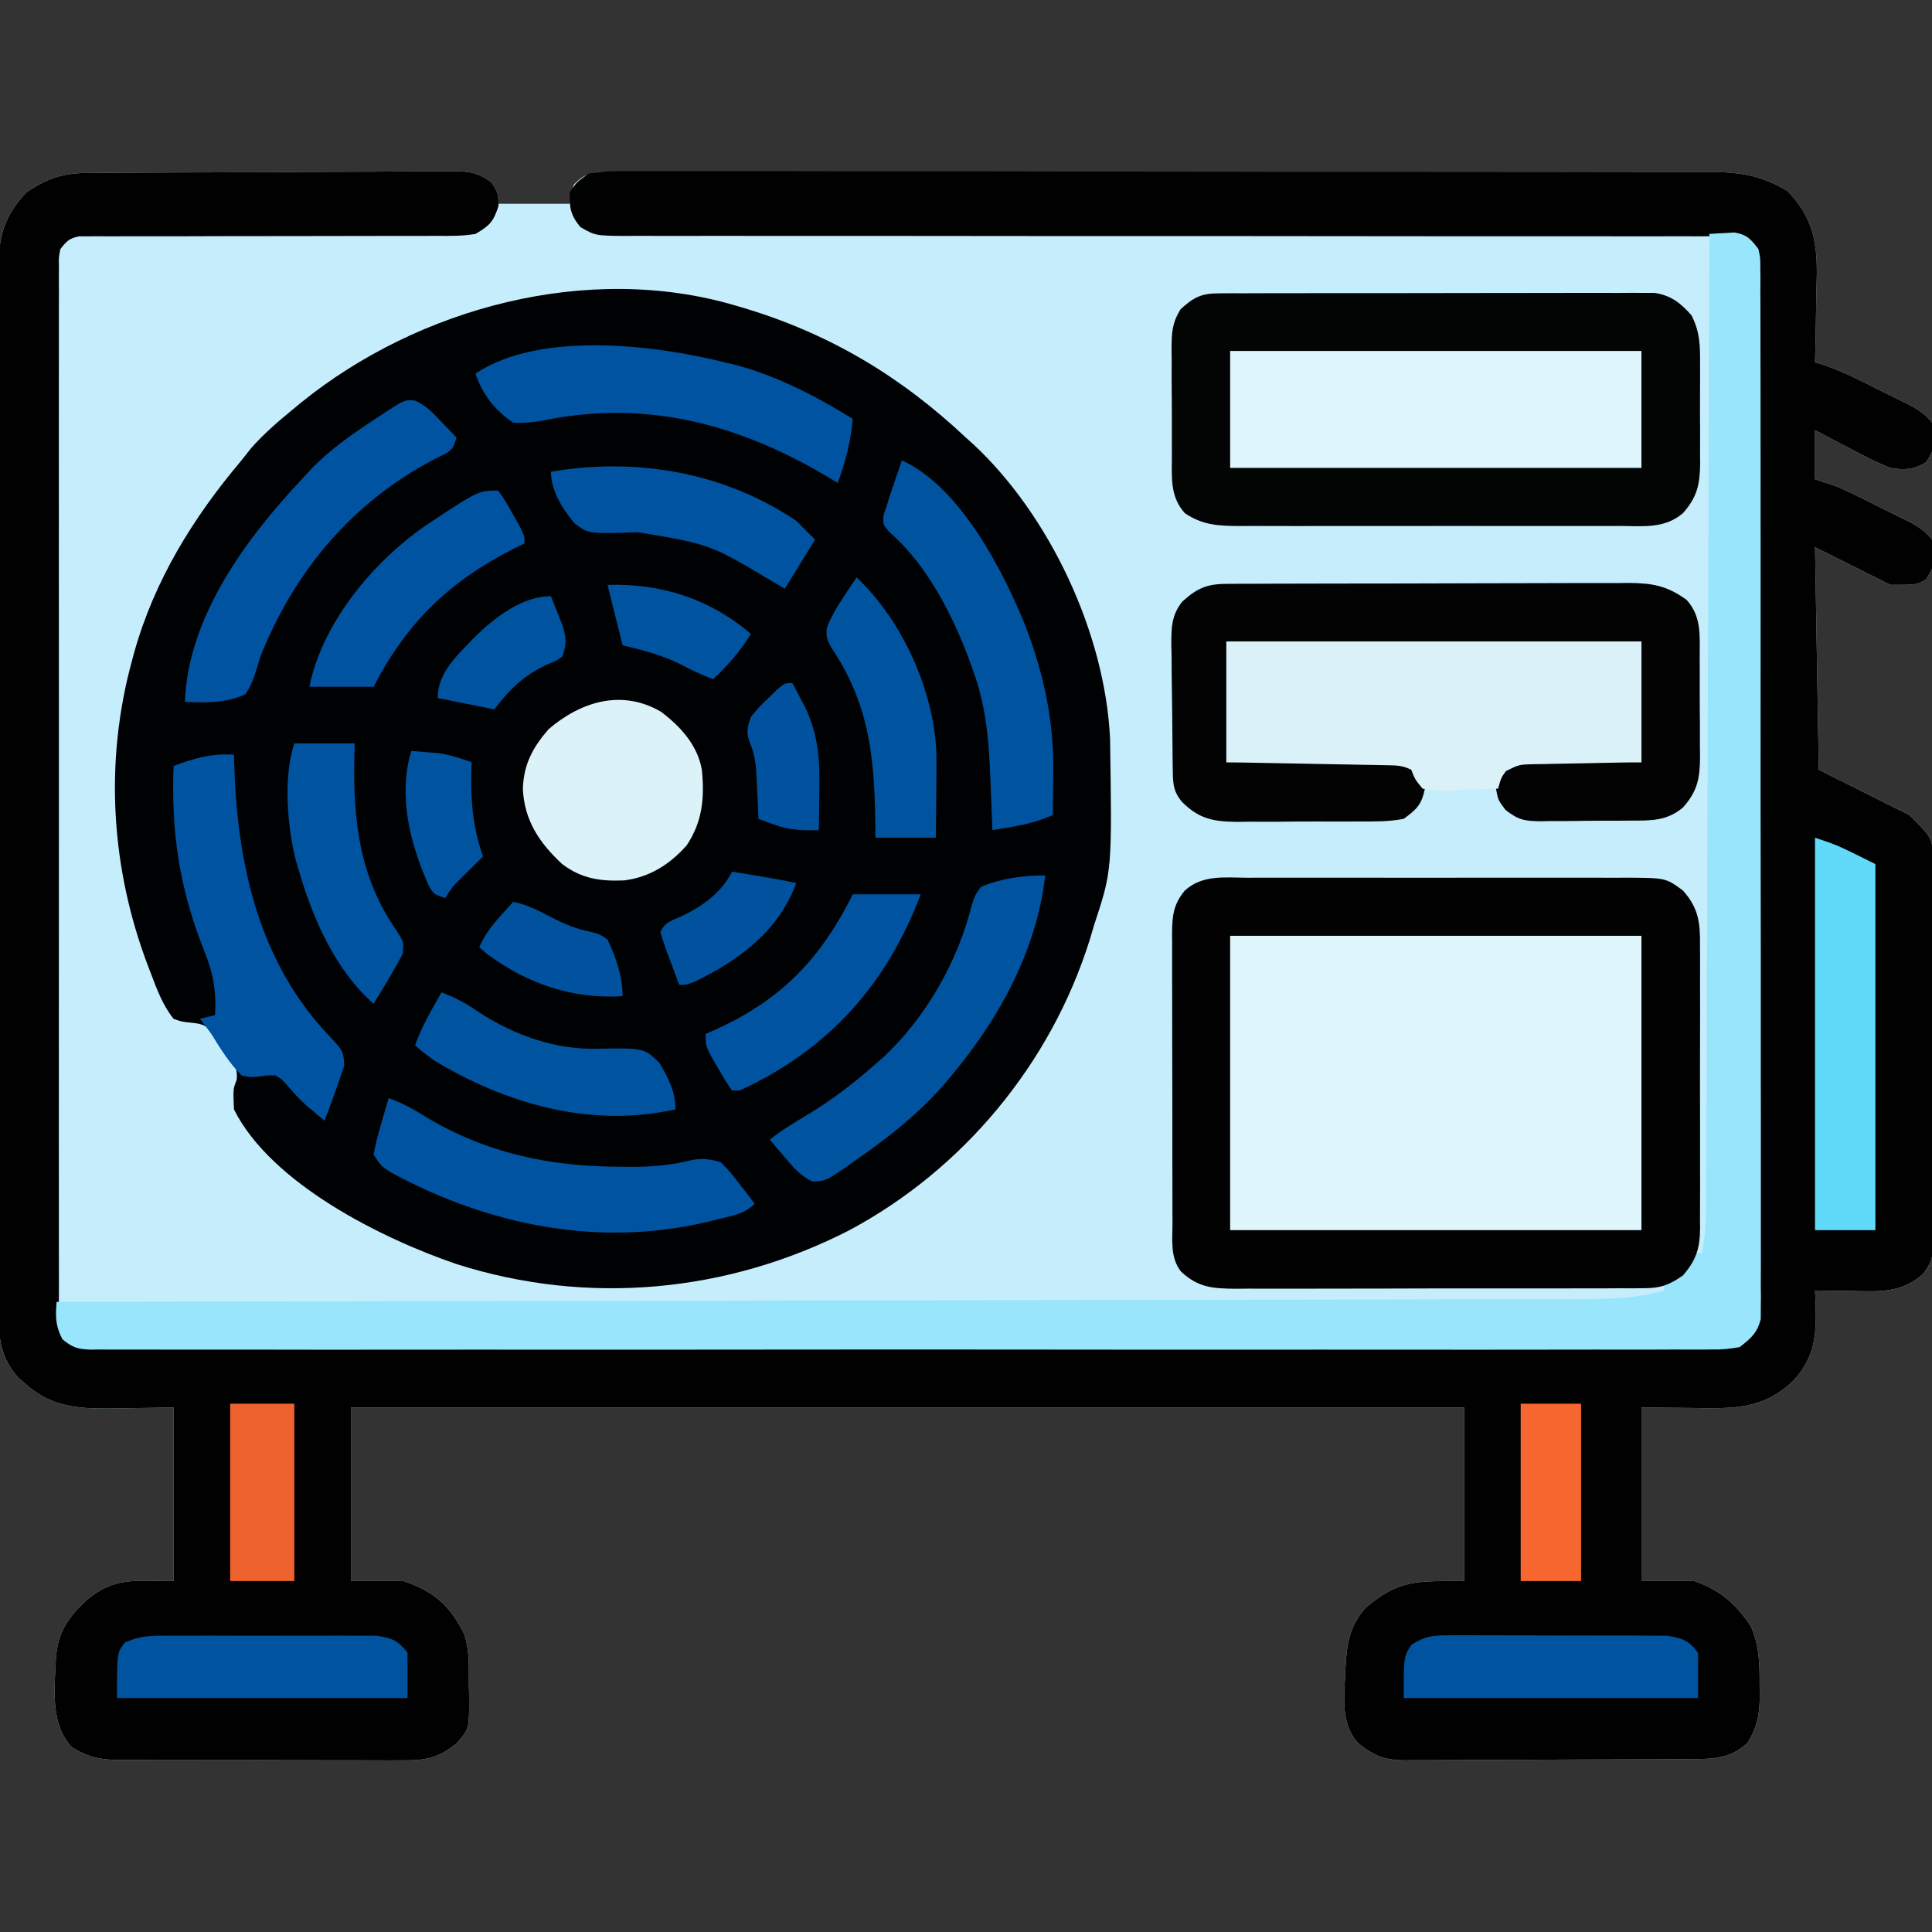 <?xml version="1.0" encoding="UTF-8"?>
<svg version="1.1" xmlns="http://www.w3.org/2000/svg" width="512" height="512">
<rect width="100%" height="100%" fill="#333333" stroke="none"/>
<path d="M0 0 C0.915 -0.009 1.831 -0.017 2.774 -0.026 C4.269 -0.032 4.269 -0.032 5.795 -0.039 C6.851 -0.047 7.907 -0.055 8.994 -0.064 C12.487 -0.089 15.98 -0.105 19.473 -0.12 C21.262 -0.128 21.262 -0.128 23.087 -0.136 C29.395 -0.162 35.703 -0.182 42.011 -0.196 C48.533 -0.213 55.054 -0.258 61.576 -0.309 C66.586 -0.342 71.597 -0.354 76.608 -0.359 C79.013 -0.366 81.417 -0.381 83.822 -0.405 C87.183 -0.437 90.543 -0.437 93.905 -0.43 C94.9 -0.446 95.894 -0.462 96.92 -0.479 C101.59 -0.437 103.73 -0.356 107.571 2.503 C109.415 5.154 109.415 5.154 109.415 8.154 C115.685 8.154 121.955 8.154 128.415 8.154 C128.745 6.504 129.075 4.854 129.415 3.154 C131.533 0.968 132.858 0.239 135.871 -0.222 C136.797 -0.223 137.724 -0.223 138.679 -0.224 C140.288 -0.235 140.288 -0.235 141.929 -0.247 C143.106 -0.241 144.284 -0.234 145.497 -0.227 C147.374 -0.234 147.374 -0.234 149.289 -0.241 C152.765 -0.254 156.24 -0.248 159.716 -0.238 C163.464 -0.231 167.212 -0.242 170.96 -0.25 C178.304 -0.264 185.648 -0.261 192.992 -0.252 C198.962 -0.245 204.932 -0.244 210.902 -0.248 C212.176 -0.248 212.176 -0.248 213.476 -0.249 C215.201 -0.25 216.926 -0.251 218.651 -0.252 C234.837 -0.26 251.024 -0.251 267.21 -0.234 C281.096 -0.221 294.981 -0.223 308.866 -0.237 C324.988 -0.253 341.11 -0.26 357.231 -0.25 C358.951 -0.249 360.671 -0.248 362.391 -0.248 C363.661 -0.247 363.661 -0.247 364.956 -0.246 C370.916 -0.244 376.876 -0.248 382.836 -0.255 C390.104 -0.263 397.371 -0.261 404.639 -0.245 C408.346 -0.237 412.053 -0.234 415.761 -0.244 C419.782 -0.255 423.803 -0.242 427.825 -0.227 C428.993 -0.234 430.162 -0.24 431.365 -0.247 C438.976 -0.192 444.501 0.787 451.102 4.779 C457.561 11.413 458.937 17.637 458.892 26.732 C458.854 29.061 458.791 31.388 458.727 33.716 C458.702 35.313 458.679 36.91 458.659 38.507 C458.604 42.391 458.518 46.272 458.415 50.154 C459.295 50.432 460.176 50.711 461.084 50.998 C466.145 52.754 470.82 55.193 475.602 57.591 C476.599 58.082 477.596 58.572 478.624 59.078 C479.579 59.555 480.535 60.033 481.52 60.525 C482.388 60.957 483.256 61.39 484.15 61.835 C486.348 63.115 487.862 64.144 489.415 66.154 C490.169 72.946 490.169 72.946 487.852 76.654 C484.621 78.642 482.069 78.781 478.415 78.154 C474.791 76.755 471.403 74.979 467.977 73.154 C467.055 72.677 466.132 72.2 465.182 71.709 C462.92 70.536 460.666 69.347 458.415 68.154 C458.415 72.444 458.415 76.734 458.415 81.154 C460.395 81.814 462.375 82.474 464.415 83.154 C468.201 84.851 471.894 86.731 475.602 88.591 C476.599 89.082 477.596 89.572 478.624 90.078 C479.579 90.555 480.535 91.033 481.52 91.525 C482.388 91.957 483.256 92.39 484.15 92.835 C486.348 94.115 487.862 95.144 489.415 97.154 C490.169 103.946 490.169 103.946 487.852 107.654 C485.415 109.154 485.415 109.154 478.415 109.154 C471.815 105.854 465.215 102.554 458.415 99.154 C458.745 118.624 459.075 138.094 459.415 158.154 C467.335 162.114 475.255 166.074 483.415 170.154 C489.532 176.271 489.532 176.271 489.568 181.568 C489.577 182.496 489.586 183.424 489.595 184.38 C489.601 185.912 489.601 185.912 489.607 187.475 C489.616 188.548 489.624 189.622 489.632 190.728 C489.657 194.292 489.674 197.856 489.688 201.42 C489.696 203.242 489.696 203.242 489.704 205.102 C489.731 211.535 489.75 217.967 489.765 224.4 C489.781 231.049 489.826 237.698 489.877 244.347 C489.911 249.455 489.922 254.562 489.928 259.67 C489.935 262.122 489.95 264.573 489.974 267.024 C490.005 270.455 490.005 273.884 489.998 277.315 C490.014 278.328 490.031 279.341 490.048 280.385 C490.008 284.9 489.934 288.135 487.045 291.746 C481.389 296.924 475.295 296.413 468.04 296.279 C467.113 296.27 466.186 296.261 465.231 296.252 C462.959 296.228 460.687 296.195 458.415 296.154 C458.461 297.072 458.507 297.99 458.555 298.935 C458.813 307.698 458.628 313.557 452.614 320.119 C444.398 327.92 436.331 327.426 425.477 327.279 C419.011 327.217 419.011 327.217 412.415 327.154 C412.415 342.334 412.415 357.514 412.415 373.154 C417.035 373.154 421.655 373.154 426.415 373.154 C433.084 375.408 437.529 379.252 441.415 385.154 C443.687 390.303 443.749 395.126 443.727 400.654 C443.751 401.897 443.751 401.897 443.776 403.166 C443.78 408.251 443.223 411.746 440.415 416.154 C435.695 420.431 430.997 420.311 424.907 420.331 C424.039 420.337 423.17 420.344 422.275 420.351 C419.399 420.371 416.522 420.382 413.645 420.392 C412.662 420.396 411.68 420.4 410.667 420.405 C405.467 420.425 400.266 420.44 395.066 420.449 C389.695 420.46 384.326 420.495 378.956 420.534 C374.825 420.56 370.694 420.569 366.563 420.572 C364.584 420.577 362.604 420.589 360.625 420.607 C357.853 420.632 355.082 420.631 352.31 420.624 C351.087 420.643 351.087 420.643 349.839 420.663 C344.562 420.615 341.631 419.601 337.415 416.154 C332.247 410.703 333.832 402.588 334.012 395.552 C334.342 389.543 335.239 384.694 339.415 380.154 C348.267 372.697 352.853 373.154 365.415 373.154 C365.415 357.974 365.415 342.794 365.415 327.154 C268.065 327.154 170.715 327.154 70.415 327.154 C70.415 342.334 70.415 357.514 70.415 373.154 C75.035 373.154 79.655 373.154 84.415 373.154 C92.532 376.013 96.529 379.497 100.415 387.154 C101.889 391.576 101.64 395.896 101.665 400.529 C101.685 401.475 101.706 402.421 101.727 403.396 C101.778 412.381 101.778 412.381 98.415 416.154 C93.38 420.277 89.796 420.73 83.567 420.656 C82.698 420.661 81.829 420.666 80.933 420.672 C78.073 420.684 75.213 420.668 72.352 420.65 C70.357 420.65 68.362 420.652 66.367 420.654 C62.191 420.656 58.015 420.643 53.839 420.62 C48.493 420.592 43.147 420.595 37.8 420.608 C33.682 420.615 29.564 420.607 25.447 420.594 C23.475 420.59 21.504 420.589 19.533 420.593 C16.776 420.596 14.019 420.58 11.262 420.558 C10.046 420.565 10.046 420.565 8.806 420.572 C3.947 420.508 0.645 419.797 -3.585 417.154 C-9.419 410.717 -8.081 401.513 -7.756 393.366 C-7.239 386.66 -4.455 382.697 0.352 378.216 C7.786 371.965 13.021 373.154 23.415 373.154 C23.415 357.974 23.415 342.794 23.415 327.154 C14.889 327.272 14.889 327.272 6.364 327.424 C-2.304 327.485 -9.19 326.883 -15.898 320.841 C-16.533 320.288 -17.169 319.735 -17.824 319.166 C-23.207 313.018 -23.013 307.051 -22.966 299.273 C-22.971 298.068 -22.976 296.862 -22.981 295.62 C-22.99 292.282 -22.987 288.944 -22.978 285.605 C-22.971 282.002 -22.981 278.399 -22.99 274.795 C-23.003 267.74 -23 260.684 -22.991 253.628 C-22.985 247.893 -22.984 242.159 -22.987 236.425 C-22.987 235.608 -22.988 234.792 -22.988 233.951 C-22.989 232.293 -22.99 230.635 -22.991 228.977 C-23 213.43 -22.99 197.882 -22.974 182.335 C-22.96 168.995 -22.963 155.655 -22.977 142.315 C-22.993 126.823 -22.999 111.331 -22.99 95.839 C-22.989 94.187 -22.988 92.535 -22.987 90.883 C-22.986 90.07 -22.986 89.258 -22.985 88.42 C-22.983 82.693 -22.987 76.965 -22.994 71.238 C-23.003 64.258 -23 57.278 -22.984 50.298 C-22.977 46.736 -22.974 43.175 -22.983 39.614 C-22.994 35.754 -22.981 31.894 -22.966 28.034 C-22.973 26.908 -22.98 25.782 -22.987 24.621 C-22.926 16.537 -21.263 11.147 -15.585 5.154 C-10.56 1.655 -6.075 0.043 0 0 Z " fill="#C6EDFC" transform="translate(22.585,45.846)"/>
<path d="M0 0 C1.126 0.331 1.126 0.331 2.274 0.668 C24.995 7.518 43.744 18.773 61 35 C61.59 35.526 62.181 36.052 62.789 36.594 C83.258 55.607 97.855 86.918 99.177 114.722 C99.714 149.664 99.714 149.664 95 164 C94.583 165.392 94.167 166.784 93.75 168.176 C83.497 200.83 60.331 228.814 30.164 244.984 C-2.215 261.621 -39.285 265.06 -74 254 C-93.673 247.295 -123.145 232.71 -133 213 C-133.235 207.593 -133.235 207.593 -132.281 205.188 C-131.706 200.715 -135.191 197.144 -137.609 193.617 C-140.155 190.83 -140.983 190.31 -144.625 190 C-146.902 189.75 -146.902 189.75 -149 189 C-151.88 185.382 -153.377 181.3 -155 177 C-155.259 176.328 -155.518 175.656 -155.785 174.964 C-165.646 149.013 -167.365 120.871 -160 94 C-159.818 93.326 -159.636 92.652 -159.449 91.957 C-154.094 72.779 -143.763 56.088 -131 41 C-130.145 39.917 -129.291 38.834 -128.438 37.75 C-125.226 34.127 -121.737 31.07 -118 28 C-117.062 27.224 -116.123 26.448 -115.156 25.648 C-84.052 0.511 -39.112 -11.589 0 0 Z " fill="#000102" transform="translate(195,81)"/>
<path d="M0 0 C0.915 -0.009 1.831 -0.017 2.774 -0.026 C4.269 -0.032 4.269 -0.032 5.795 -0.039 C6.851 -0.047 7.907 -0.055 8.994 -0.064 C12.487 -0.089 15.98 -0.105 19.473 -0.12 C21.262 -0.128 21.262 -0.128 23.087 -0.136 C29.395 -0.162 35.703 -0.182 42.011 -0.196 C48.533 -0.213 55.054 -0.258 61.576 -0.309 C66.586 -0.342 71.597 -0.354 76.608 -0.359 C79.013 -0.366 81.417 -0.381 83.822 -0.405 C87.183 -0.437 90.543 -0.437 93.905 -0.43 C94.9 -0.446 95.894 -0.462 96.92 -0.479 C101.563 -0.437 103.73 -0.349 107.564 2.468 C109.415 5.154 109.415 5.154 109.54 8.716 C108.157 12.94 107.228 13.902 103.415 16.154 C99.966 16.734 96.562 16.687 93.072 16.652 C92.033 16.658 90.993 16.663 89.922 16.669 C87.669 16.678 85.415 16.678 83.162 16.67 C79.598 16.658 76.035 16.669 72.472 16.686 C66.196 16.713 59.921 16.719 53.645 16.717 C43.593 16.715 33.54 16.729 23.488 16.773 C19.972 16.783 16.456 16.774 12.94 16.764 C10.793 16.77 8.645 16.777 6.498 16.785 C5.025 16.773 5.025 16.773 3.523 16.762 C2.625 16.768 1.728 16.775 0.804 16.782 C0.024 16.782 -0.756 16.781 -1.559 16.78 C-4.192 17.266 -4.941 18.061 -6.585 20.154 C-7.035 22.414 -7.035 22.414 -6.963 24.978 C-6.971 25.978 -6.979 26.978 -6.987 28.008 C-6.98 29.109 -6.973 30.211 -6.966 31.345 C-6.973 33.097 -6.973 33.097 -6.981 34.884 C-6.99 38.13 -6.987 41.376 -6.978 44.623 C-6.971 48.122 -6.981 51.621 -6.99 55.12 C-7.003 61.977 -7 68.834 -6.991 75.691 C-6.985 81.263 -6.984 86.835 -6.987 92.407 C-6.987 93.199 -6.988 93.991 -6.988 94.807 C-6.989 96.417 -6.99 98.026 -6.991 99.635 C-7 114.735 -6.99 129.836 -6.974 144.936 C-6.96 157.899 -6.963 170.862 -6.977 183.825 C-6.993 198.868 -6.999 213.912 -6.99 228.956 C-6.989 230.56 -6.988 232.163 -6.987 233.767 C-6.986 234.951 -6.986 234.951 -6.985 236.158 C-6.983 241.724 -6.987 247.291 -6.994 252.857 C-7.003 259.639 -7 266.421 -6.984 273.203 C-6.977 276.665 -6.974 280.126 -6.983 283.588 C-6.992 287.337 -6.981 291.086 -6.966 294.835 C-6.973 295.935 -6.98 297.034 -6.987 298.166 C-6.979 299.168 -6.971 300.171 -6.963 301.204 C-6.962 302.069 -6.962 302.935 -6.961 303.827 C-6.474 306.842 -5.878 308.109 -3.585 310.154 C-1.024 310.555 1.112 310.692 3.675 310.657 C4.798 310.666 4.798 310.666 5.944 310.675 C8.472 310.69 11 310.676 13.528 310.662 C15.351 310.666 17.174 310.673 18.997 310.681 C24.022 310.698 29.047 310.689 34.072 310.677 C39.485 310.668 44.898 310.682 50.312 310.693 C60.923 310.711 71.533 310.707 82.144 310.695 C90.766 310.686 99.387 310.685 108.008 310.689 C109.233 310.69 110.458 310.69 111.72 310.691 C114.209 310.692 116.698 310.694 119.186 310.695 C142.545 310.706 165.903 310.693 189.261 310.672 C209.319 310.654 229.377 310.657 249.435 310.675 C272.706 310.697 295.977 310.705 319.248 310.693 C321.728 310.692 324.208 310.69 326.687 310.689 C327.908 310.689 329.128 310.688 330.385 310.687 C338.999 310.684 347.613 310.69 356.227 310.699 C366.72 310.71 377.213 310.707 387.706 310.686 C393.064 310.675 398.421 310.671 403.778 310.685 C408.678 310.696 413.577 310.69 418.476 310.669 C420.254 310.664 422.031 310.666 423.808 310.676 C426.215 310.688 428.621 310.676 431.028 310.657 C432.075 310.671 432.075 310.671 433.142 310.686 C436.38 310.635 438.178 310.322 440.845 308.432 C442.684 305.762 442.915 304.421 442.915 301.204 C442.925 300.201 442.935 299.199 442.945 298.166 C442.935 297.067 442.926 295.968 442.916 294.835 C442.921 293.666 442.927 292.497 442.933 291.292 C442.944 288.046 442.937 284.801 442.923 281.554 C442.912 278.054 442.924 274.554 442.933 271.053 C442.947 264.196 442.939 257.339 442.924 250.482 C442.907 242.5 442.91 234.519 442.914 226.538 C442.92 212.3 442.906 198.062 442.881 183.825 C442.857 170.001 442.85 156.177 442.861 142.353 C442.872 127.308 442.874 112.262 442.86 97.217 C442.858 95.614 442.856 94.01 442.855 92.407 C442.854 91.618 442.853 90.829 442.853 90.016 C442.848 84.449 442.85 78.882 442.854 73.315 C442.859 66.534 442.853 59.753 442.833 52.972 C442.823 49.51 442.818 46.049 442.826 42.587 C442.832 38.84 442.82 35.093 442.802 31.345 C442.808 30.244 442.814 29.143 442.82 28.008 C442.812 27.008 442.804 26.008 442.795 24.978 C442.794 24.113 442.793 23.247 442.792 22.356 C442.563 20.109 442.563 20.109 441.211 18.376 C438.796 16.733 437.208 16.779 434.296 16.78 C433.231 16.773 432.165 16.766 431.068 16.759 C429.306 16.77 429.306 16.77 427.508 16.782 C426.264 16.778 425.019 16.774 423.737 16.77 C420.276 16.763 416.815 16.769 413.354 16.78 C409.624 16.789 405.894 16.78 402.164 16.774 C395.698 16.764 389.232 16.766 382.765 16.774 C373.411 16.785 364.057 16.776 354.702 16.761 C339.519 16.737 324.336 16.724 309.153 16.72 C308.244 16.72 307.335 16.72 306.398 16.719 C296.255 16.717 286.112 16.716 275.969 16.717 C272.292 16.718 268.614 16.718 264.937 16.718 C264.03 16.718 263.122 16.718 262.187 16.718 C247.064 16.719 231.941 16.704 216.818 16.677 C207.486 16.661 198.154 16.659 188.822 16.674 C182.429 16.684 176.035 16.679 169.642 16.663 C165.951 16.654 162.26 16.652 158.57 16.668 C154.571 16.684 150.573 16.67 146.575 16.653 C145.405 16.663 144.234 16.672 143.029 16.682 C135.22 16.612 135.22 16.612 131.225 14.338 C128.647 11.228 128.274 9.17 128.415 5.154 C130.16 2.47 130.16 2.47 133.415 0.154 C137.477 -0.597 141.496 -0.511 145.617 -0.468 C147.495 -0.477 147.495 -0.477 149.412 -0.487 C152.885 -0.504 156.359 -0.49 159.832 -0.47 C163.58 -0.455 167.327 -0.468 171.074 -0.478 C178.415 -0.493 185.755 -0.48 193.096 -0.459 C201.646 -0.435 210.195 -0.437 218.745 -0.439 C234.002 -0.443 249.259 -0.422 264.517 -0.388 C279.318 -0.355 294.12 -0.341 308.921 -0.347 C325.038 -0.354 341.155 -0.351 357.272 -0.332 C358.551 -0.33 358.551 -0.33 359.856 -0.329 C361.569 -0.326 363.281 -0.324 364.994 -0.322 C370.951 -0.315 376.909 -0.315 382.866 -0.316 C390.13 -0.318 397.394 -0.308 404.658 -0.284 C408.364 -0.272 412.069 -0.265 415.774 -0.271 C419.793 -0.277 423.812 -0.26 427.831 -0.241 C429.583 -0.249 429.583 -0.249 431.37 -0.257 C438.975 -0.193 444.506 0.79 451.102 4.779 C457.561 11.413 458.937 17.637 458.892 26.732 C458.854 29.061 458.791 31.388 458.727 33.716 C458.702 35.313 458.679 36.91 458.659 38.507 C458.604 42.391 458.518 46.272 458.415 50.154 C459.295 50.432 460.176 50.711 461.084 50.998 C466.145 52.754 470.82 55.193 475.602 57.591 C476.599 58.082 477.596 58.572 478.624 59.078 C479.579 59.555 480.535 60.033 481.52 60.525 C482.388 60.957 483.256 61.39 484.15 61.835 C486.348 63.115 487.862 64.144 489.415 66.154 C490.169 72.946 490.169 72.946 487.852 76.654 C484.621 78.642 482.069 78.781 478.415 78.154 C474.791 76.755 471.403 74.979 467.977 73.154 C467.055 72.677 466.132 72.2 465.182 71.709 C462.92 70.536 460.666 69.347 458.415 68.154 C458.415 72.444 458.415 76.734 458.415 81.154 C460.395 81.814 462.375 82.474 464.415 83.154 C468.201 84.851 471.894 86.731 475.602 88.591 C476.599 89.082 477.596 89.572 478.624 90.078 C479.579 90.555 480.535 91.033 481.52 91.525 C482.388 91.957 483.256 92.39 484.15 92.835 C486.348 94.115 487.862 95.144 489.415 97.154 C490.169 103.946 490.169 103.946 487.852 107.654 C485.415 109.154 485.415 109.154 478.415 109.154 C471.815 105.854 465.215 102.554 458.415 99.154 C458.745 118.624 459.075 138.094 459.415 158.154 C467.335 162.114 475.255 166.074 483.415 170.154 C489.532 176.271 489.532 176.271 489.568 181.568 C489.577 182.496 489.586 183.424 489.595 184.38 C489.601 185.912 489.601 185.912 489.607 187.475 C489.616 188.548 489.624 189.622 489.632 190.728 C489.657 194.292 489.674 197.856 489.688 201.42 C489.696 203.242 489.696 203.242 489.704 205.102 C489.731 211.535 489.75 217.967 489.765 224.4 C489.781 231.049 489.826 237.698 489.877 244.347 C489.911 249.455 489.922 254.562 489.928 259.67 C489.935 262.122 489.95 264.573 489.974 267.024 C490.005 270.455 490.005 273.884 489.998 277.315 C490.014 278.328 490.031 279.341 490.048 280.385 C490.008 284.9 489.934 288.135 487.045 291.746 C481.389 296.924 475.295 296.413 468.04 296.279 C467.113 296.27 466.186 296.261 465.231 296.252 C462.959 296.228 460.687 296.195 458.415 296.154 C458.461 297.072 458.507 297.99 458.555 298.935 C458.813 307.698 458.628 313.557 452.614 320.119 C444.398 327.92 436.331 327.426 425.477 327.279 C419.011 327.217 419.011 327.217 412.415 327.154 C412.415 342.334 412.415 357.514 412.415 373.154 C417.035 373.154 421.655 373.154 426.415 373.154 C433.084 375.408 437.529 379.252 441.415 385.154 C443.687 390.303 443.749 395.126 443.727 400.654 C443.751 401.897 443.751 401.897 443.776 403.166 C443.78 408.251 443.223 411.746 440.415 416.154 C435.695 420.431 430.997 420.311 424.907 420.331 C424.039 420.337 423.17 420.344 422.275 420.351 C419.399 420.371 416.522 420.382 413.645 420.392 C412.662 420.396 411.68 420.4 410.667 420.405 C405.467 420.425 400.266 420.44 395.066 420.449 C389.695 420.46 384.326 420.495 378.956 420.534 C374.825 420.56 370.694 420.569 366.563 420.572 C364.584 420.577 362.604 420.589 360.625 420.607 C357.853 420.632 355.082 420.631 352.31 420.624 C351.087 420.643 351.087 420.643 349.839 420.663 C344.562 420.615 341.631 419.601 337.415 416.154 C332.247 410.703 333.832 402.588 334.012 395.552 C334.342 389.543 335.239 384.694 339.415 380.154 C348.267 372.697 352.853 373.154 365.415 373.154 C365.415 357.974 365.415 342.794 365.415 327.154 C268.065 327.154 170.715 327.154 70.415 327.154 C70.415 342.334 70.415 357.514 70.415 373.154 C75.035 373.154 79.655 373.154 84.415 373.154 C92.532 376.013 96.529 379.497 100.415 387.154 C101.889 391.576 101.64 395.896 101.665 400.529 C101.685 401.475 101.706 402.421 101.727 403.396 C101.778 412.381 101.778 412.381 98.415 416.154 C93.38 420.277 89.796 420.73 83.567 420.656 C82.698 420.661 81.829 420.666 80.933 420.672 C78.073 420.684 75.213 420.668 72.352 420.65 C70.357 420.65 68.362 420.652 66.367 420.654 C62.191 420.656 58.015 420.643 53.839 420.62 C48.493 420.592 43.147 420.595 37.8 420.608 C33.682 420.615 29.564 420.607 25.447 420.594 C23.475 420.59 21.504 420.589 19.533 420.593 C16.776 420.596 14.019 420.58 11.262 420.558 C10.046 420.565 10.046 420.565 8.806 420.572 C3.947 420.508 0.645 419.797 -3.585 417.154 C-9.419 410.717 -8.081 401.513 -7.756 393.366 C-7.239 386.66 -4.455 382.697 0.352 378.216 C7.786 371.965 13.021 373.154 23.415 373.154 C23.415 357.974 23.415 342.794 23.415 327.154 C14.889 327.272 14.889 327.272 6.364 327.424 C-2.304 327.485 -9.19 326.883 -15.898 320.841 C-16.533 320.288 -17.169 319.735 -17.824 319.166 C-23.207 313.018 -23.013 307.051 -22.966 299.273 C-22.971 298.068 -22.976 296.862 -22.981 295.62 C-22.99 292.282 -22.987 288.944 -22.978 285.605 C-22.971 282.002 -22.981 278.399 -22.99 274.795 C-23.003 267.74 -23 260.684 -22.991 253.628 C-22.985 247.893 -22.984 242.159 -22.987 236.425 C-22.987 235.608 -22.988 234.792 -22.988 233.951 C-22.989 232.293 -22.99 230.635 -22.991 228.977 C-23 213.43 -22.99 197.882 -22.974 182.335 C-22.96 168.995 -22.963 155.655 -22.977 142.315 C-22.993 126.823 -22.999 111.331 -22.99 95.839 C-22.989 94.187 -22.988 92.535 -22.987 90.883 C-22.986 90.07 -22.986 89.258 -22.985 88.42 C-22.983 82.693 -22.987 76.965 -22.994 71.238 C-23.003 64.258 -23 57.278 -22.984 50.298 C-22.977 46.736 -22.974 43.175 -22.983 39.614 C-22.994 35.754 -22.981 31.894 -22.966 28.034 C-22.973 26.908 -22.98 25.782 -22.987 24.621 C-22.926 16.537 -21.263 11.147 -15.585 5.154 C-10.56 1.655 -6.075 0.043 0 0 Z " fill="#010102" transform="translate(22.585,45.846)"/>
<path d="M0 0 C1.415 -0.109 2.832 -0.186 4.25 -0.25 C5.039 -0.296 5.828 -0.343 6.641 -0.391 C9.916 0.152 11.02 1.382 13 4 C13.503 6.325 13.503 6.325 13.506 8.945 C13.523 10.446 13.523 10.446 13.54 11.979 C13.527 13.625 13.527 13.625 13.515 15.305 C13.522 16.473 13.529 17.641 13.536 18.844 C13.551 22.086 13.548 25.328 13.538 28.57 C13.531 32.067 13.547 35.563 13.56 39.059 C13.581 45.909 13.581 52.759 13.573 59.609 C13.567 65.175 13.568 70.742 13.574 76.309 C13.575 77.101 13.576 77.892 13.577 78.708 C13.579 80.317 13.581 81.925 13.583 83.533 C13.599 98.622 13.59 113.711 13.574 128.801 C13.559 142.609 13.573 156.418 13.602 170.227 C13.632 184.401 13.643 198.575 13.633 212.749 C13.632 214.352 13.631 215.954 13.63 217.557 C13.63 218.346 13.629 219.135 13.629 219.947 C13.627 225.507 13.636 231.067 13.651 236.628 C13.668 243.404 13.668 250.179 13.646 256.955 C13.634 260.413 13.631 263.871 13.65 267.328 C13.666 271.075 13.651 274.821 13.628 278.568 C13.64 279.663 13.652 280.759 13.664 281.888 C13.645 283.393 13.645 283.393 13.626 284.929 C13.626 286.226 13.626 286.226 13.626 287.55 C12.682 291.246 11.012 292.716 8 295 C5.286 295.493 3.199 295.675 0.493 295.629 C-0.633 295.64 -0.633 295.64 -1.782 295.651 C-4.307 295.67 -6.83 295.652 -9.354 295.635 C-11.179 295.641 -13.004 295.649 -14.828 295.659 C-19.849 295.679 -24.869 295.669 -29.89 295.654 C-35.301 295.642 -40.713 295.66 -46.125 295.674 C-56.729 295.696 -67.333 295.691 -77.937 295.676 C-86.552 295.665 -95.168 295.664 -103.783 295.669 C-105.008 295.67 -106.233 295.671 -107.495 295.671 C-109.983 295.673 -112.471 295.675 -114.959 295.676 C-138.304 295.691 -161.649 295.674 -184.994 295.647 C-205.039 295.625 -225.085 295.629 -245.13 295.652 C-268.392 295.679 -291.653 295.689 -314.914 295.674 C-317.393 295.672 -319.872 295.671 -322.351 295.669 C-323.57 295.668 -324.79 295.668 -326.047 295.667 C-334.656 295.662 -343.264 295.67 -351.873 295.681 C-362.359 295.695 -372.845 295.692 -383.331 295.665 C-388.684 295.652 -394.037 295.647 -399.391 295.663 C-404.286 295.678 -409.182 295.67 -414.077 295.643 C-415.853 295.638 -417.629 295.641 -419.405 295.653 C-421.81 295.668 -424.214 295.653 -426.619 295.629 C-427.665 295.647 -427.665 295.647 -428.732 295.665 C-432.211 295.597 -433.788 295.181 -436.461 292.898 C-438.332 289.374 -438.309 286.935 -438 283 C-437.121 282.999 -436.242 282.997 -435.337 282.996 C-383.254 282.915 -331.172 282.824 -279.09 282.72 C-272.837 282.707 -266.585 282.695 -260.333 282.683 C-259.088 282.68 -257.843 282.678 -256.561 282.675 C-236.401 282.635 -216.241 282.603 -196.082 282.573 C-175.399 282.541 -154.716 282.503 -134.034 282.457 C-121.269 282.429 -108.505 282.407 -95.74 282.393 C-86.99 282.382 -78.239 282.364 -69.489 282.341 C-64.439 282.327 -59.389 282.317 -54.338 282.316 C-49.714 282.314 -45.089 282.304 -40.464 282.286 C-38.793 282.281 -37.121 282.28 -35.449 282.282 C-27.402 282.291 -19.808 282.228 -12 280 C-12 279.34 -12 278.68 -12 278 C-11.051 277.381 -10.102 276.762 -9.125 276.125 C-6.178 274.121 -5.161 273.252 -4 270 C-3.34 270 -2.68 270 -2 270 C-0.823 264.407 -0.847 258.942 -0.842 253.256 C-0.834 251.631 -0.834 251.631 -0.827 249.974 C-0.811 246.344 -0.803 242.714 -0.795 239.084 C-0.785 236.483 -0.775 233.881 -0.765 231.279 C-0.743 225.677 -0.725 220.076 -0.709 214.474 C-0.686 206.375 -0.658 198.276 -0.629 190.177 C-0.581 177.036 -0.538 163.895 -0.497 150.754 C-0.458 137.991 -0.417 125.227 -0.372 112.463 C-0.368 111.283 -0.368 111.283 -0.364 110.079 C-0.35 106.13 -0.337 102.182 -0.323 98.234 C-0.209 65.489 -0.102 32.745 0 0 Z " fill="#99E5FB" transform="translate(453,62)"/>
<path d="M0 0 C35.97 0 71.94 0 109 0 C109 25.74 109 51.48 109 78 C73.03 78 37.06 78 0 78 C0 52.26 0 26.52 0 0 Z " fill="#DEF5FC" transform="translate(326,248)"/>
<path d="M0 0 C1.032 -0.007 2.064 -0.014 3.127 -0.021 C4.258 -0.019 5.39 -0.017 6.556 -0.014 C7.748 -0.019 8.94 -0.024 10.168 -0.029 C13.439 -0.041 16.709 -0.043 19.98 -0.041 C22.711 -0.04 25.442 -0.045 28.173 -0.049 C34.618 -0.061 41.062 -0.061 47.506 -0.055 C54.152 -0.049 60.797 -0.061 67.443 -0.083 C73.15 -0.1 78.857 -0.106 84.564 -0.103 C87.972 -0.101 91.379 -0.104 94.787 -0.118 C98.589 -0.13 102.39 -0.123 106.192 -0.112 C107.883 -0.123 107.883 -0.123 109.609 -0.135 C110.646 -0.128 111.684 -0.121 112.753 -0.114 C114.1 -0.114 114.1 -0.114 115.476 -0.114 C119.84 0.533 122.409 2.589 125.283 5.837 C127.562 10.372 127.58 14.035 127.535 19.042 C127.538 19.974 127.542 20.905 127.546 21.865 C127.549 23.829 127.542 25.792 127.525 27.755 C127.503 30.751 127.525 33.745 127.55 36.741 C127.548 38.654 127.542 40.567 127.535 42.479 C127.543 43.37 127.551 44.261 127.559 45.179 C127.477 50.669 126.783 53.989 123.003 58.261 C118.131 62.417 112.485 61.682 106.423 61.649 C105.252 61.654 104.081 61.659 102.874 61.665 C99.002 61.678 95.13 61.669 91.257 61.659 C88.566 61.66 85.875 61.664 83.183 61.668 C77.542 61.673 71.9 61.666 66.259 61.652 C59.745 61.635 53.232 61.641 46.718 61.657 C41.118 61.671 35.518 61.673 29.917 61.665 C26.576 61.66 23.235 61.661 19.894 61.67 C16.166 61.677 12.44 61.666 8.713 61.649 C7.611 61.655 6.509 61.661 5.373 61.667 C-0.154 61.621 -4.257 61.449 -8.997 58.261 C-13.016 53.826 -12.447 48.548 -12.43 42.886 C-12.436 41.884 -12.441 40.882 -12.446 39.849 C-12.453 37.734 -12.451 35.62 -12.443 33.505 C-12.434 30.272 -12.463 27.04 -12.495 23.808 C-12.496 21.75 -12.496 19.693 -12.493 17.636 C-12.504 16.671 -12.515 15.706 -12.527 14.712 C-12.482 10.437 -12.416 7.948 -10.153 4.237 C-6.66 1.036 -4.663 0.011 0 0 Z " fill="#030404" transform="translate(322.997,77.739)"/>
<path d="M0 0 C1.171 -0.005 2.343 -0.011 3.549 -0.016 C7.422 -0.029 11.294 -0.02 15.166 -0.01 C17.858 -0.011 20.549 -0.015 23.24 -0.019 C28.882 -0.024 34.523 -0.017 40.165 -0.003 C46.678 0.013 53.192 0.008 59.706 -0.008 C65.306 -0.022 70.906 -0.024 76.506 -0.016 C79.847 -0.011 83.189 -0.012 86.53 -0.021 C90.257 -0.028 93.984 -0.017 97.711 0 C98.813 -0.006 99.915 -0.012 101.05 -0.018 C110.896 0.063 110.896 0.063 115.42 3.388 C119.699 8.2 119.999 12.106 119.938 18.236 C119.945 19.105 119.952 19.974 119.959 20.869 C119.977 23.73 119.965 26.59 119.951 29.451 C119.954 31.446 119.958 33.44 119.963 35.435 C119.969 39.611 119.96 43.787 119.942 47.963 C119.919 53.31 119.932 58.656 119.956 64.003 C119.97 68.121 119.966 72.238 119.955 76.356 C119.953 78.327 119.956 80.298 119.965 82.27 C119.976 85.027 119.96 87.783 119.938 90.541 C119.946 91.351 119.954 92.162 119.962 92.997 C119.884 98.23 118.964 101.294 115.42 105.388 C111.91 107.872 109.513 108.764 105.228 108.776 C104.203 108.786 103.178 108.796 102.122 108.806 C101.009 108.801 99.896 108.797 98.749 108.792 C96.977 108.803 96.977 108.803 95.17 108.813 C91.938 108.828 88.707 108.83 85.475 108.824 C82.774 108.821 80.073 108.827 77.372 108.833 C70.997 108.847 64.623 108.846 58.249 108.834 C51.68 108.823 45.112 108.837 38.544 108.864 C32.897 108.886 27.25 108.892 21.603 108.887 C18.234 108.883 14.865 108.886 11.496 108.903 C7.737 108.918 3.98 108.907 0.221 108.89 C-0.89 108.9 -2.002 108.909 -3.147 108.919 C-9.232 108.861 -13.036 108.611 -17.58 104.388 C-20.504 100.73 -19.868 96.038 -19.854 91.568 C-19.86 90.678 -19.865 89.788 -19.87 88.872 C-19.884 85.93 -19.883 82.989 -19.881 80.048 C-19.885 78.003 -19.889 75.958 -19.894 73.913 C-19.901 69.627 -19.901 65.341 -19.896 61.054 C-19.89 55.562 -19.907 50.07 -19.93 44.578 C-19.945 40.354 -19.945 36.131 -19.942 31.908 C-19.943 29.883 -19.948 27.858 -19.958 25.833 C-19.97 23.001 -19.964 20.17 -19.952 17.338 C-19.96 16.502 -19.967 15.666 -19.975 14.804 C-19.934 10.198 -19.664 7.057 -16.58 3.388 C-11.907 -0.867 -5.95 -0.033 0 0 Z M-4.58 15.388 C-4.58 41.128 -4.58 66.868 -4.58 93.388 C31.39 93.388 67.36 93.388 104.42 93.388 C104.42 67.648 104.42 41.908 104.42 15.388 C68.45 15.388 32.48 15.388 -4.58 15.388 Z " fill="#020202" transform="translate(330.58,232.612)"/>
<path d="M0 0 C1.005 -0.009 2.01 -0.017 3.046 -0.026 C4.142 -0.025 5.239 -0.024 6.369 -0.023 C7.529 -0.03 8.689 -0.037 9.884 -0.043 C13.724 -0.062 17.564 -0.066 21.405 -0.069 C23.399 -0.073 25.392 -0.078 27.386 -0.083 C33.656 -0.1 39.927 -0.105 46.197 -0.103 C52.656 -0.102 59.114 -0.123 65.573 -0.155 C71.125 -0.181 76.678 -0.192 82.231 -0.19 C85.544 -0.19 88.856 -0.197 92.169 -0.217 C95.868 -0.236 99.565 -0.23 103.264 -0.218 C104.354 -0.23 105.445 -0.241 106.569 -0.252 C112.943 -0.2 116.819 0.484 122.01 4.267 C125.926 8.635 125.462 13.601 125.444 19.17 C125.449 20.125 125.454 21.08 125.46 22.065 C125.466 24.081 125.465 26.097 125.456 28.114 C125.448 31.191 125.477 34.267 125.508 37.344 C125.51 39.306 125.51 41.269 125.507 43.232 C125.518 44.148 125.529 45.064 125.541 46.007 C125.48 51.568 124.858 54.949 121.01 59.267 C116.719 62.872 112.523 62.735 107.167 62.736 C106.32 62.744 105.473 62.751 104.601 62.759 C102.816 62.77 101.03 62.773 99.245 62.768 C96.519 62.767 93.795 62.809 91.069 62.853 C89.331 62.859 87.592 62.861 85.854 62.861 C85.043 62.878 84.231 62.894 83.395 62.911 C79.124 62.859 77.481 62.633 73.993 59.922 C72.01 57.267 72.01 57.267 71.448 54.205 C72.156 50.505 73.008 49.52 76.01 47.267 C78.761 46.918 81.099 46.799 83.839 46.877 C84.962 46.885 84.962 46.885 86.108 46.894 C88.493 46.916 90.876 46.966 93.26 47.017 C94.88 47.037 96.5 47.056 98.12 47.072 C102.084 47.113 106.046 47.191 110.01 47.267 C110.01 36.707 110.01 26.147 110.01 15.267 C73.71 15.267 37.41 15.267 0.01 15.267 C0.01 25.827 0.01 36.387 0.01 47.267 C3.345 47.221 6.68 47.175 10.116 47.127 C13.349 47.096 16.583 47.071 19.816 47.048 C22.062 47.028 24.307 47 26.553 46.966 C29.782 46.917 33.011 46.894 36.241 46.877 C37.744 46.846 37.744 46.846 39.278 46.814 C43.683 46.813 46.286 46.842 50.144 49.108 C52.01 51.267 52.01 51.267 52.635 54.205 C51.762 58.486 50.546 59.669 47.01 62.267 C43.07 63.032 39.179 62.992 35.174 62.967 C34.022 62.974 32.869 62.981 31.681 62.988 C29.246 62.996 26.81 62.991 24.374 62.974 C20.655 62.955 16.94 62.994 13.221 63.039 C10.852 63.039 8.482 63.036 6.112 63.029 C5.004 63.044 3.897 63.06 2.756 63.075 C-3.568 62.98 -7.234 62.283 -11.786 57.748 C-13.943 55.094 -14.128 53.257 -14.182 49.913 C-14.199 49.011 -14.215 48.11 -14.231 47.181 C-14.276 43.052 -14.317 38.922 -14.34 34.793 C-14.356 32.616 -14.383 30.44 -14.422 28.264 C-14.477 25.124 -14.498 21.986 -14.513 18.846 C-14.536 17.877 -14.558 16.908 -14.582 15.909 C-14.568 11.5 -14.503 8.279 -11.707 4.731 C-7.815 1.202 -5.247 0.02 0 0 Z " fill="#030303" transform="translate(324.99,154.733)"/>
<path d="M0 0 C36.3 0 72.6 0 110 0 C110 10.56 110 21.12 110 32 C106.371 32.056 106.371 32.056 102.668 32.113 C100.325 32.159 97.982 32.211 95.638 32.262 C94.01 32.296 92.381 32.324 90.753 32.346 C88.411 32.38 86.071 32.432 83.73 32.488 C83.002 32.495 82.274 32.501 81.524 32.508 C77.559 32.616 77.559 32.616 74.079 34.344 C72.816 36.129 72.816 36.129 72 39 C68.73 39.145 65.46 39.234 62.188 39.312 C61.259 39.354 60.33 39.396 59.373 39.439 C56.823 39.485 54.505 39.484 52 39 C49.988 36.543 49.988 36.543 49 34 C46.626 32.813 45.108 32.844 42.458 32.795 C41.518 32.775 40.577 32.755 39.608 32.734 C38.59 32.718 37.572 32.701 36.523 32.684 C35.483 32.663 34.443 32.642 33.371 32.621 C30.039 32.555 26.707 32.496 23.375 32.438 C21.12 32.394 18.865 32.351 16.609 32.307 C11.073 32.199 5.537 32.1 0 32 C0 21.44 0 10.88 0 0 Z " fill="#DAF1F8" transform="translate(325,170)"/>
<path d="M0 0 C35.97 0 71.94 0 109 0 C109 10.23 109 20.46 109 31 C73.03 31 37.06 31 0 31 C0 20.77 0 10.54 0 0 Z " fill="#DEF5FC" transform="translate(326,93)"/>
<path d="M0 0 C5.209 3.934 9.695 8.844 10.852 15.398 C11.582 22.823 11.043 29.074 6.852 35.398 C2.404 40.43 -2.987 43.893 -9.754 44.715 C-16.083 44.985 -21.029 44.262 -26.148 40.398 C-32.196 34.789 -36.174 28.887 -36.586 20.461 C-36.368 13.931 -33.984 9.524 -29.773 4.648 C-21.242 -2.664 -10.418 -6.045 0 0 Z " fill="#DCF2F9" transform="translate(175.148,188.602)"/>
<path d="M0 0 C0.037 1.258 0.075 2.516 0.113 3.812 C1.041 29.955 6.928 55.524 25.625 74.938 C28.968 78.567 28.968 78.567 29.25 82.375 C28.837 83.571 28.425 84.767 28 86 C27.511 87.425 27.511 87.425 27.012 88.879 C26.054 91.606 25.047 94.306 24 97 C22.955 96.128 21.915 95.253 20.875 94.375 C20.23 93.834 19.586 93.292 18.922 92.734 C17.141 91.128 15.672 89.45 14.125 87.625 C12.726 86.037 12.726 86.037 11 85 C8.869 84.968 8.869 84.968 6.625 85.312 C4.312 85.504 4.312 85.504 2 85 C-1.255 81.695 -3.572 77.933 -6 74 C-6.984 72.655 -7.978 71.317 -9 70 C-7.02 69.505 -7.02 69.505 -5 69 C-4.645 62.113 -5.614 57.377 -8.25 51.062 C-14.539 34.872 -16.652 20.351 -16 3 C-10.472 0.894 -5.93 -0.379 0 0 Z " fill="#0053A0" transform="translate(62,200)"/>
<path d="M0 0 C6 2 6 2 16 7 C16 39.01 16 71.02 16 104 C10.72 104 5.44 104 0 104 C0 69.68 0 35.36 0 0 Z " fill="#61DAFA" transform="translate(481,222)"/>
<path d="M0 0 C15.434 6.954 26.911 29.321 32.935 44.329 C37.763 57.209 40.355 69.375 40.125 83.188 C40.116 84.235 40.107 85.282 40.098 86.361 C40.074 88.908 40.042 91.454 40 94 C36.413 95.561 33.042 96.475 29.188 97.125 C28.212 97.293 27.236 97.46 26.23 97.633 C25.126 97.815 25.126 97.815 24 98 C23.975 97.35 23.95 96.701 23.924 96.031 C23.807 93.042 23.685 90.052 23.562 87.062 C23.523 86.041 23.484 85.019 23.443 83.967 C23.058 74.7 22.444 66.191 19.438 57.375 C19.174 56.6 18.911 55.825 18.64 55.027 C14.111 42.207 7.105 28.031 -3.328 18.98 C-5 17 -5 17 -4.879 14.645 C-4.444 13.335 -4.444 13.335 -4 12 C-3.679 10.973 -3.358 9.945 -3.027 8.887 C-2.488 7.303 -2.488 7.303 -1.938 5.688 C-1.575 4.619 -1.213 3.55 -0.84 2.449 C-0.563 1.641 -0.286 0.833 0 0 Z " fill="#00539F" transform="translate(239,122)"/>
<path d="M0 0 C-2.216 19.354 -11.75 37.168 -24 52 C-24.81 52.986 -25.619 53.972 -26.453 54.988 C-33.658 63.305 -41.948 69.784 -51 76 C-51.69 76.493 -52.381 76.985 -53.092 77.493 C-58.191 80.961 -58.191 80.961 -61.699 81.129 C-64.823 79.596 -66.568 77.584 -68.812 74.938 C-69.998 73.559 -69.998 73.559 -71.207 72.152 C-71.799 71.442 -72.39 70.732 -73 70 C-69.802 67.488 -66.437 65.442 -62.938 63.375 C-56.472 59.467 -50.671 55.002 -45 50 C-44.377 49.461 -43.755 48.922 -43.113 48.367 C-31.62 37.704 -23.204 22.874 -19.438 7.75 C-18.562 5.121 -18.562 5.121 -17 3 C-11.509 0.736 -5.916 0 0 0 Z " fill="#00539F" transform="translate(277,232)"/>
<path d="M0 0 C3.426 1.276 6.369 2.772 9.438 4.75 C25.636 14.58 42.657 18.175 61.375 18.188 C62.841 18.206 62.841 18.206 64.336 18.225 C70.041 18.236 75.198 17.748 80.733 16.333 C83.453 15.933 85.372 16.207 88 17 C90.457 19.504 90.457 19.504 92.812 22.562 C93.603 23.574 94.393 24.586 95.207 25.629 C95.799 26.411 96.39 27.194 97 28 C94.241 30.759 91.12 31.178 87.438 32.062 C86.759 32.236 86.08 32.409 85.381 32.588 C56.084 39.795 26.46 33.802 0.371 19.578 C-2 18 -2 18 -4 15 C-3.493 12.335 -2.902 9.896 -2.125 7.312 C-1.925 6.611 -1.725 5.909 -1.52 5.186 C-1.025 3.454 -0.514 1.726 0 0 Z " fill="#0053A0" transform="translate(103,291)"/>
<path d="M0 0 C2.964 1.222 4.655 3.128 6.863 5.434 C7.662 6.26 8.462 7.086 9.285 7.938 C9.888 8.576 10.492 9.214 11.113 9.871 C10.113 12.871 10.113 12.871 7.996 14.195 C7.086 14.645 6.176 15.095 5.238 15.559 C-16.517 26.958 -31.796 45.127 -40.887 67.871 C-41.164 68.807 -41.441 69.743 -41.727 70.707 C-42.561 73.392 -43.293 75.552 -44.887 77.871 C-49.817 80.196 -55.518 80.154 -60.887 79.871 C-60.084 57.4 -44.671 36.547 -29.887 20.871 C-29.263 20.183 -28.639 19.494 -27.996 18.785 C-22.353 12.786 -15.75 8.336 -8.887 3.871 C-8.144 3.379 -7.402 2.886 -6.637 2.379 C-2.552 -0.174 -2.552 -0.174 0 0 Z " fill="#0053A0" transform="translate(109.887,106.129)"/>
<path d="M0 0 C1.107 0.267 2.215 0.534 3.355 0.809 C14.223 3.787 24.436 9.096 34 15 C33.45 21.048 32.096 26.306 30 32 C29.187 31.504 28.373 31.007 27.535 30.496 C4.437 16.686 -20.018 9.918 -46.996 15.231 C-50.11 15.843 -52.822 16.201 -56 16 C-60.869 12.7 -64.139 8.583 -66 3 C-49.017 -8.322 -18.772 -4.658 0 0 Z " fill="#0053A0" transform="translate(192,96)"/>
<path d="M0 0 C0.656 -0.007 1.312 -0.014 1.988 -0.022 C4.145 -0.039 6.3 -0.019 8.457 0.002 C9.962 0.001 11.468 -0.001 12.973 -0.005 C16.124 -0.008 19.274 0.007 22.425 0.034 C26.457 0.068 30.488 0.062 34.52 0.044 C37.627 0.033 40.734 0.042 43.841 0.057 C45.328 0.062 46.814 0.062 48.3 0.055 C50.381 0.05 52.459 0.07 54.539 0.098 C55.721 0.104 56.903 0.11 58.12 0.116 C62.218 0.786 63.716 1.295 66.27 4.631 C66.27 8.591 66.27 12.551 66.27 16.631 C40.53 16.631 14.79 16.631 -11.73 16.631 C-11.73 5.631 -11.73 5.631 -9.651 2.483 C-6.139 0.256 -4.142 0.003 0 0 Z " fill="#00539F" transform="translate(383.73,433.369)"/>
<path d="M0 0 C0.646 -0.007 1.292 -0.014 1.958 -0.021 C4.083 -0.039 6.206 -0.027 8.33 -0.014 C9.813 -0.016 11.296 -0.02 12.779 -0.025 C15.883 -0.031 18.986 -0.023 22.089 -0.004 C26.061 0.019 30.031 0.006 34.003 -0.018 C37.064 -0.033 40.124 -0.028 43.185 -0.018 C44.649 -0.015 46.113 -0.018 47.577 -0.028 C49.626 -0.038 51.674 -0.022 53.723 0 C54.887 0.003 56.051 0.006 57.25 0.01 C61.329 0.676 62.815 1.199 65.361 4.518 C65.361 8.478 65.361 12.438 65.361 16.518 C39.951 16.518 14.541 16.518 -11.639 16.518 C-11.639 4.518 -11.639 4.518 -9.554 1.8 C-6.142 0.299 -3.728 0.01 0 0 Z " fill="#00539F" transform="translate(42.639,433.482)"/>
<path d="M0 0 C3.77 1.365 6.821 3.116 10.125 5.375 C19.431 11.383 30.213 15.228 41.383 14.918 C53.676 14.72 53.676 14.72 57.715 18.625 C60.13 22.734 62 26.179 62 31 C39.542 35.976 17.245 29.63 -2 18 C-5.188 15.625 -5.188 15.625 -7 14 C-5.236 9.028 -2.606 4.566 0 0 Z " fill="#00539F" transform="translate(117,263)"/>
<path d="M0 0 C12.062 11.414 20.361 29.647 21.155 46.234 C21.196 49.7 21.175 53.159 21.125 56.625 C21.116 57.82 21.107 59.015 21.098 60.246 C21.074 63.164 21.038 66.082 21 69 C15.72 69 10.44 69 5 69 C4.986 67.381 4.972 65.762 4.957 64.094 C4.646 46.851 3.153 33.186 -6.742 18.551 C-8 16 -8 16 -7.918 13.531 C-6.794 10.433 -5.257 7.934 -3.438 5.188 C-2.797 4.212 -2.156 3.236 -1.496 2.23 C-0.756 1.126 -0.756 1.126 0 0 Z " fill="#00539F" transform="translate(227,153)"/>
<path d="M0 0 C5.28 0 10.56 0 16 0 C15.965 1.377 15.93 2.753 15.895 4.172 C15.602 20.515 17.296 35.557 26.938 49.375 C29.041 52.623 29.041 52.623 28.688 55.875 C26.274 60.345 23.703 64.699 21 69 C10.699 59.948 4.682 45.98 1 33 C0.794 32.314 0.588 31.628 0.375 30.922 C-1.889 21.928 -2.963 8.89 0 0 Z " fill="#00539F" transform="translate(78,197)"/>
<path d="M0 0 C5.94 0 11.88 0 18 0 C8.956 24.001 -6.562 41.27 -30 52 C-30.66 52 -31.32 52 -32 52 C-33.727 49.48 -33.727 49.48 -35.625 46.188 C-36.257 45.109 -36.888 44.03 -37.539 42.918 C-39 40 -39 40 -39 37 C-37.984 36.55 -36.968 36.1 -35.922 35.637 C-18.714 27.718 -8.524 17.047 0 0 Z " fill="#0053A0" transform="translate(226,237)"/>
<path d="M0 0 C1.824 2.555 1.824 2.555 3.688 5.875 C4.31 6.966 4.933 8.056 5.574 9.18 C7 12 7 12 7 14 C6.045 14.473 5.09 14.946 4.105 15.434 C-12.86 24.024 -24.193 34.953 -33 52 C-38.61 52 -44.22 52 -50 52 C-46.631 35.157 -33.293 19.081 -19.328 9.348 C-5.239 0 -5.239 0 0 0 Z " fill="#0053A0" transform="translate(132,130)"/>
<path d="M0 0 C1.65 1.65 3.3 3.3 5 5 C2.36 9.29 -0.28 13.58 -3 18 C-3.928 17.464 -4.856 16.927 -5.812 16.375 C-22.798 6.227 -22.798 6.227 -41.973 3.043 C-55.035 3.489 -55.035 3.489 -58.693 0.718 C-61.9 -2.998 -65 -8 -65 -13 C-42.339 -16.823 -19.245 -12.925 0 0 Z " fill="#0053A0" transform="translate(211,138)"/>
<path d="M0 0 C5.61 0 11.22 0 17 0 C17 15.51 17 31.02 17 47 C11.39 47 5.78 47 0 47 C0 31.49 0 15.98 0 0 Z " fill="#EE622D" transform="translate(61,372)"/>
<path d="M0 0 C5.28 0 10.56 0 16 0 C16 15.51 16 31.02 16 47 C10.72 47 5.44 47 0 47 C0 31.49 0 15.98 0 0 Z " fill="#F7662E" transform="translate(403,372)"/>
<path d="M0 0 C3.584 0.698 6.467 2.182 9.688 3.875 C13.509 5.877 16.78 7.244 21 8.062 C23.152 8.688 23.152 8.688 25 10 C27.227 14.634 29 19.805 29 25 C15.486 25.811 3.569 21.64 -7.188 13.625 C-7.786 13.089 -8.384 12.553 -9 12 C-7.556 8.761 -5.742 6.38 -3.375 3.75 C-2.743 3.044 -2.112 2.337 -1.461 1.609 C-0.979 1.078 -0.497 0.547 0 0 Z " fill="#00529E" transform="translate(136,239)"/>
<path d="M0 0 C0.8 1.517 1.589 3.039 2.375 4.562 C2.816 5.409 3.257 6.256 3.711 7.129 C6.948 14.338 7.256 20.669 7.125 28.438 C7.116 29.455 7.107 30.473 7.098 31.521 C7.074 34.015 7.041 36.507 7 39 C2.668 39.127 -0.863 39.005 -4.938 37.5 C-5.71 37.222 -6.482 36.943 -7.277 36.656 C-7.846 36.44 -8.414 36.223 -9 36 C-9.049 34.831 -9.098 33.662 -9.148 32.457 C-9.224 30.909 -9.299 29.361 -9.375 27.812 C-9.421 26.659 -9.421 26.659 -9.469 25.482 C-9.643 22.096 -9.826 19.433 -11.102 16.262 C-12.27 13.321 -12.075 11.963 -11 9 C-9.004 6.543 -9.004 6.543 -6.562 4.188 C-5.759 3.397 -4.956 2.607 -4.129 1.793 C-2 0 -2 0 0 0 Z " fill="#00529E" transform="translate(210,181)"/>
<path d="M0 0 C1.896 0.311 3.792 0.624 5.688 0.938 C6.743 1.112 7.799 1.286 8.887 1.465 C11.602 1.932 14.301 2.444 17 3 C12.478 15.514 2.099 23.329 -9.461 28.934 C-12 30 -12 30 -14 30 C-14.863 27.711 -15.716 25.42 -16.562 23.125 C-16.809 22.474 -17.056 21.823 -17.311 21.152 C-17.932 19.455 -18.472 17.728 -19 16 C-17.638 13.276 -16.137 13.035 -13.375 11.812 C-7.875 9.161 -2.796 5.593 0 0 Z " fill="#00529F" transform="translate(194,231)"/>
<path d="M0 0 C0.703 1.723 1.387 3.454 2.062 5.188 C2.445 6.15 2.828 7.113 3.223 8.105 C4.073 11.273 4.15 12.937 3 16 C1.398 17.152 1.398 17.152 -0.625 17.938 C-6.845 20.696 -10.939 24.585 -15 30 C-19.95 29.01 -24.9 28.02 -30 27 C-30 20.13 -24.801 15.703 -20.25 10.875 C-14.942 5.689 -7.701 0 0 0 Z " fill="#00539F" transform="translate(146,158)"/>
<path d="M0 0 C14.192 -0.451 27.097 3.668 38 13 C35.12 17.653 31.961 21.219 28 25 C24.997 23.874 22.195 22.577 19.375 21.062 C14.458 18.547 9.344 17.336 4 16 C2.68 10.72 1.36 5.44 0 0 Z " fill="#00539F" transform="translate(161,155)"/>
<path d="M0 0 C1.542 0.116 3.084 0.243 4.625 0.375 C5.913 0.479 5.913 0.479 7.227 0.586 C10.313 1.047 13.069 1.943 16 3 C15.965 3.883 15.93 4.766 15.895 5.676 C15.714 13.663 16.406 20.436 19 28 C18.446 28.543 17.891 29.085 17.32 29.645 C16.596 30.36 15.871 31.075 15.125 31.812 C14.406 32.52 13.686 33.228 12.945 33.957 C10.846 36.044 10.846 36.044 9 39 C6 38 6 38 4.684 35.848 C-0.255 24.809 -3.629 12.02 0 0 Z " fill="#00539F" transform="translate(109,199)"/>
</svg>
